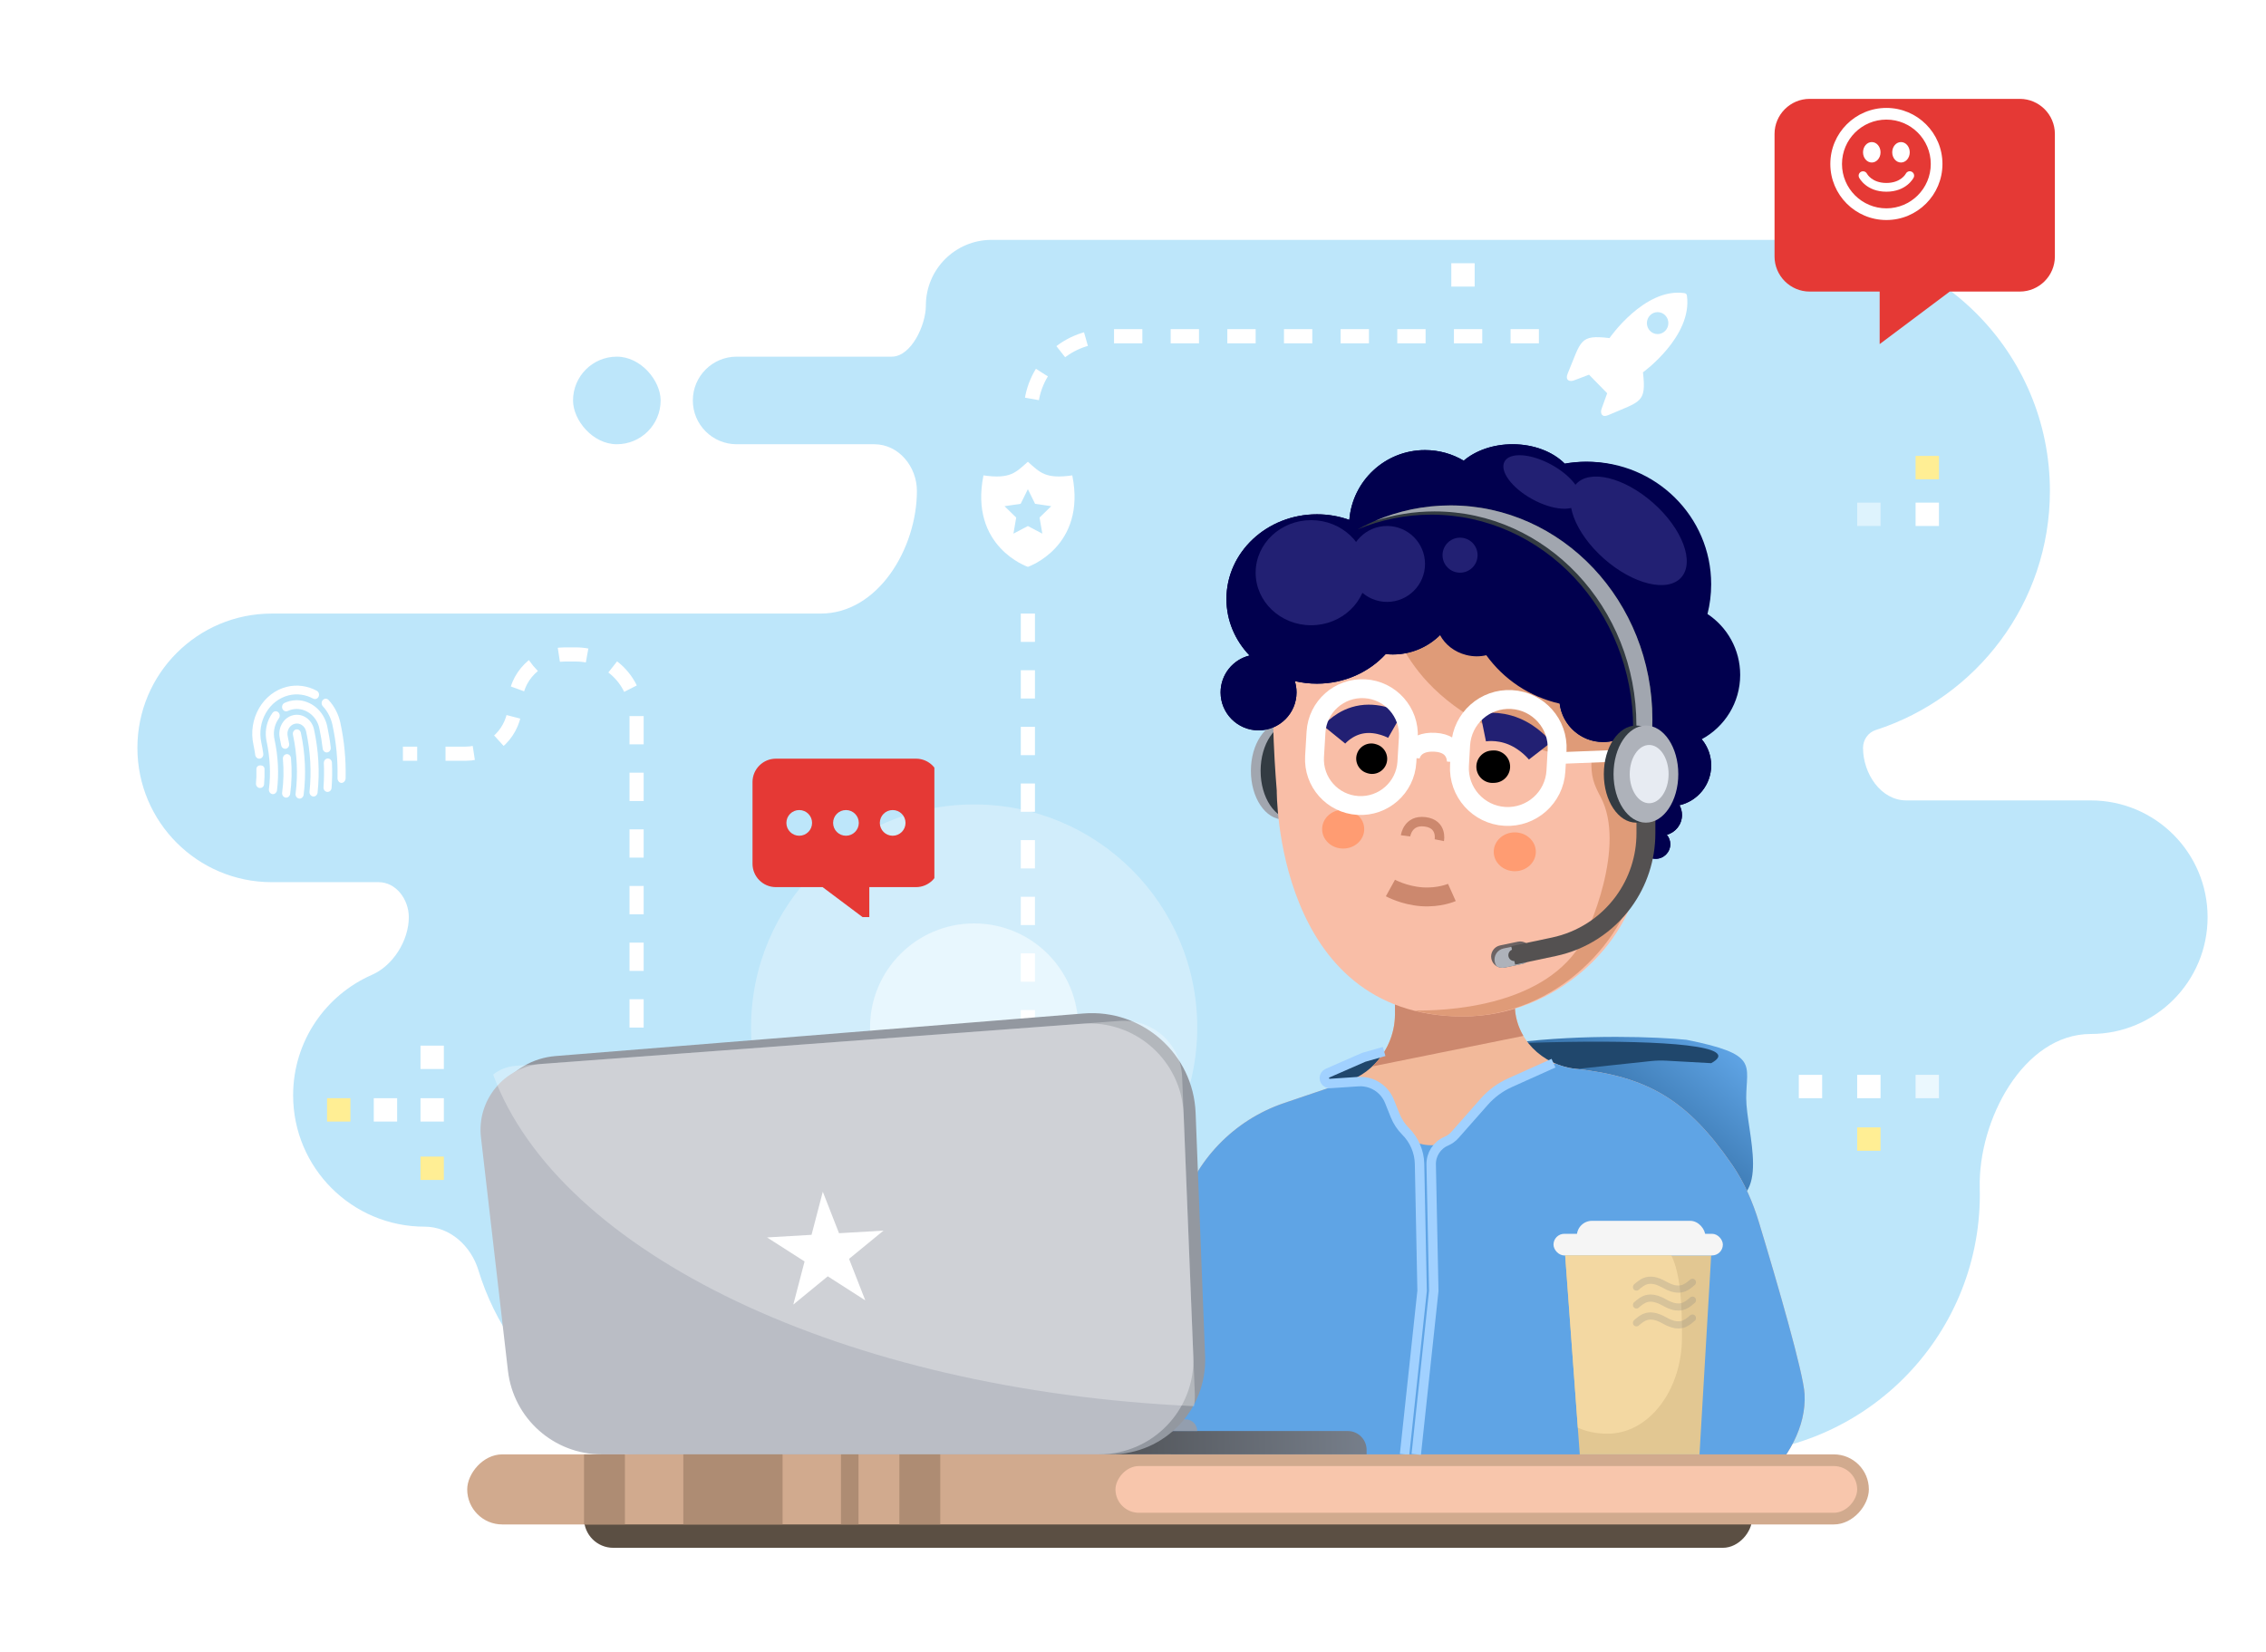 <svg width="240" height="175" viewBox="0 0 240 175" fill="none" xmlns="http://www.w3.org/2000/svg">
  <path
    d="M217.113 52.01C217.113 37.321 205.205 25.412 190.515 25.412H105.019C101.177 25.412 98.062 28.527 98.062 32.368C98.062 34.436 96.513 37.783 94.445 37.783H78.019C75.457 37.783 73.38 39.861 73.38 42.423C73.38 44.985 75.457 47.062 78.019 47.062H92.596C95.182 47.062 97.113 49.425 97.113 52.01C97.113 58.085 93 65 86.925 65H28.78C20.923 65 14.553 71.37 14.553 79.227C14.553 87.084 20.923 93.454 28.78 93.454H40.096C41.965 93.454 43.299 95.297 43.299 97.165C43.299 99.624 41.641 102.289 39.388 103.275C34.477 105.425 31.046 110.327 31.046 116.031C31.046 123.717 37.277 129.948 44.964 129.948C47.664 129.948 49.886 131.987 50.672 134.57C54.107 145.858 64.599 154.072 77.01 154.072H182.165C197.367 154.072 209.691 141.748 209.691 126.546C209.691 126.312 209.688 126.077 209.682 125.844C209.503 118.698 214.295 109.536 221.443 109.536C228.276 109.536 233.814 103.997 233.814 97.165C233.814 90.333 228.276 84.794 221.443 84.794H201.908C199.198 84.794 197.32 81.938 197.32 79.227C197.32 78.376 197.855 77.597 198.665 77.337C209.368 73.895 217.113 63.857 217.113 52.01Z"
    fill="#BDE6FA"/>
  <g clip-path="url(#clip0_67494_115785)">
    <path
      d="M31.348 77.278C31.117 77.337 30.973 77.586 31.027 77.835C31.47 79.894 31.567 82.051 31.306 84.074C31.274 84.328 31.438 84.562 31.673 84.597C31.693 84.6 31.713 84.602 31.733 84.602C31.944 84.602 32.128 84.434 32.158 84.202C32.433 82.067 32.331 79.793 31.864 77.625C31.811 77.375 31.579 77.222 31.348 77.278ZM30.352 79.891C30.116 79.914 29.942 80.14 29.963 80.395C30.068 81.612 30.041 82.814 29.882 83.965C29.847 84.219 30.009 84.455 30.244 84.493C30.265 84.496 30.286 84.498 30.308 84.498C30.517 84.498 30.701 84.332 30.733 84.102C30.901 82.877 30.931 81.6 30.82 80.31C30.798 80.055 30.581 79.864 30.352 79.891ZM31.026 75.772C30.541 75.893 30.129 76.212 29.866 76.668C29.602 77.124 29.519 77.664 29.632 78.186C29.686 78.439 29.735 78.693 29.778 78.946C29.82 79.198 30.05 79.365 30.278 79.319C30.512 79.272 30.666 79.031 30.623 78.779C30.578 78.511 30.526 78.244 30.469 77.976C30.408 77.695 30.453 77.405 30.595 77.159C30.738 76.913 30.96 76.741 31.22 76.676C31.759 76.54 32.297 76.905 32.422 77.485C32.884 79.626 33.005 81.772 32.782 83.862C32.754 84.117 32.924 84.347 33.159 84.376C33.176 84.378 33.193 84.379 33.209 84.379C33.425 84.379 33.611 84.205 33.636 83.969C33.87 81.772 33.744 79.52 33.26 77.275C33.028 76.198 32.028 75.523 31.026 75.772ZM29.535 76.101C29.683 75.9 29.651 75.608 29.464 75.449C29.277 75.29 29.008 75.326 28.861 75.525C28.785 75.629 28.715 75.737 28.65 75.849C28.184 76.657 28.036 77.611 28.236 78.536C28.603 80.241 28.689 81.993 28.484 83.602C28.452 83.855 28.616 84.089 28.851 84.124C28.872 84.127 28.891 84.129 28.911 84.129C29.122 84.129 29.306 83.96 29.336 83.728C29.555 82.008 29.464 80.14 29.073 78.326C28.926 77.642 29.035 76.937 29.38 76.34C29.428 76.256 29.479 76.177 29.535 76.101ZM34.707 80.352C34.47 80.365 34.287 80.582 34.299 80.838C34.338 81.694 34.326 82.554 34.263 83.394C34.243 83.649 34.419 83.873 34.656 83.894C34.668 83.895 34.679 83.895 34.691 83.895C34.913 83.895 35.101 83.712 35.119 83.469C35.185 82.589 35.198 81.689 35.157 80.792C35.146 80.536 34.939 80.345 34.707 80.352ZM34.602 79.712C34.62 79.712 34.638 79.711 34.656 79.708C34.892 79.677 35.058 79.445 35.029 79.191C34.943 78.435 34.816 77.672 34.655 76.925C34.313 75.333 32.954 74.177 31.424 74.177C31.182 74.177 30.94 74.206 30.704 74.265C30.509 74.314 30.317 74.382 30.134 74.467C29.916 74.569 29.816 74.842 29.91 75.077C30.005 75.313 30.258 75.421 30.476 75.319C30.611 75.255 30.754 75.205 30.898 75.169C31.069 75.126 31.246 75.105 31.424 75.105C32.558 75.105 33.565 75.958 33.818 77.136C33.972 77.851 34.093 78.582 34.176 79.305C34.203 79.54 34.388 79.712 34.602 79.712ZM36.051 76.577C35.855 75.666 35.423 74.83 34.801 74.156C34.634 73.975 34.362 73.976 34.193 74.157C34.025 74.338 34.025 74.635 34.192 74.817C34.701 75.368 35.054 76.058 35.213 76.801C35.614 78.658 35.793 80.564 35.746 82.429C35.74 82.685 35.926 82.938 36.164 82.938H36.176C36.408 82.938 36.599 82.706 36.605 82.454C36.654 80.511 36.468 78.512 36.051 76.577ZM27.458 80.374C27.478 80.374 27.5 80.373 27.521 80.369C27.756 80.332 27.918 80.096 27.884 79.843C27.832 79.46 27.763 79.068 27.678 78.676C27.444 77.591 27.616 76.47 28.164 75.522C28.71 74.576 29.567 73.915 30.573 73.663C31.442 73.447 32.367 73.574 33.167 74.008C33.378 74.124 33.637 74.031 33.744 73.802C33.851 73.573 33.765 73.294 33.553 73.179C32.576 72.648 31.445 72.495 30.379 72.759C29.148 73.068 28.102 73.875 27.434 75.031C26.765 76.19 26.554 77.559 26.841 78.886C26.92 79.253 26.984 79.62 27.033 79.977C27.064 80.208 27.248 80.374 27.458 80.374ZM27.586 81.082H27.571C27.334 81.082 27.148 81.237 27.156 81.493C27.173 82.017 27.158 82.47 27.113 82.971C27.089 83.226 27.262 83.452 27.499 83.477C27.512 83.478 27.527 83.478 27.541 83.478C27.759 83.478 27.946 83.332 27.968 83.092C28.017 82.551 28.034 82.026 28.016 81.461C28.007 81.21 27.817 81.082 27.586 81.082Z"
      fill="white"/>
  </g>
  <path
    d="M184.948 116.34C184.948 119.927 187.802 127.474 182.165 127.474C176.528 127.474 160.372 114.048 160.372 110.461C167.795 109.534 175.67 109.845 178.62 110.152C186.352 111.699 184.948 112.753 184.948 116.34Z"
    fill="url(#paint0_linear_67494_115785)"/>
  <path
    d="M143.505 112.32C146.763 110.433 188.041 108.918 181.237 112.629L176.481 112.365C175.941 112.335 175.4 112.349 174.863 112.406L162.494 113.728L146.033 114.757C146.033 114.757 135.031 115.578 143.505 112.32Z"
    fill="#20476C"/>
  <path
    d="M160.436 106.417V106.184C160.436 102.68 157.596 99.839 154.092 99.839C150.588 99.839 147.748 102.68 147.748 106.184V107.43C147.748 110.682 145.675 113.574 142.594 114.618L136.001 116.853C130.679 118.657 126.565 122.934 124.968 128.322L124.141 131.115C123.648 132.779 123.345 134.494 123.239 136.226L122.606 146.574C122.166 153.751 126.725 160.286 133.612 162.352C134.914 162.743 136.261 162.96 137.62 162.999L169.309 163.904C170.817 163.947 172.324 163.784 173.788 163.418L176.787 162.668C183.514 160.986 191.494 154.604 191.129 147.679C191.013 145.476 188.274 136.008 186.291 129.473C185.639 127.327 184.738 125.256 183.468 123.408C178.723 116.502 174.488 114.05 166.881 113.228C163.317 112.842 160.436 110.001 160.436 106.417Z"
    fill="#F2B99A"/>
  <path
    d="M160.436 106.184V106.417C160.436 107.633 160.768 108.763 161.345 109.741L145.341 112.974C146.843 111.569 147.748 109.578 147.748 107.429V106.184C147.748 105.217 147.964 104.3 148.351 103.48L160.128 104.224C160.328 104.841 160.436 105.5 160.436 106.184Z"
    fill="#CC886E"/>
  <path
    d="M141.635 114.943L136.002 116.853C130.679 118.657 126.565 122.934 124.968 128.323L124.141 131.115C123.648 132.779 123.345 134.494 123.239 136.226L122.606 146.574C122.166 153.751 126.725 160.286 133.612 162.352C134.914 162.743 136.261 162.96 137.62 162.999L169.309 163.904C170.817 163.947 172.324 163.784 173.788 163.418L176.787 162.668C183.514 160.986 191.494 154.604 191.13 147.68C191.014 145.476 188.274 136.008 186.291 129.473C185.64 127.327 184.738 125.256 183.468 123.408C178.723 116.502 174.488 114.05 166.881 113.228C166.121 113.146 165.392 112.952 164.716 112.663C163.839 112.898 158.758 114.33 157.007 116.472C156.32 117.312 155.677 118.308 155.09 119.356C153.621 121.976 149.317 122.027 148.262 119.216C147.22 116.439 145.052 114.485 145.052 114.485L141.635 114.943Z"
    fill="#5FA4E5"/>
  <path
    d="M146.598 111.392L144.433 112.01L140.609 113.683C140.162 113.879 140.146 114.506 140.582 114.724V114.724C140.673 114.77 140.775 114.79 140.877 114.783L143.858 114.585C144.813 114.521 145.749 114.873 146.426 115.549V115.549C146.743 115.867 146.993 116.246 147.16 116.663L147.763 118.171C148.015 118.799 148.397 119.376 148.875 119.855V119.855C149.789 120.768 150.324 122.01 150.349 123.301L150.619 136.752L148.763 154.072"
    stroke="#A1D1FF"/>
  <ellipse rx="3.429" ry="5.144" transform="matrix(-1 0 0 1 135.916 81.664)" fill="#A1A6AF"/>
  <ellipse rx="3.429" ry="5.144" transform="matrix(-1 0 0 1 136.945 81.664)" fill="#333B42"/>
  <path
    d="M154.93 107.68C165.038 107.68 172.577 99.642 173.434 93.172C174.29 86.702 173.434 76.311 173.434 76.311L148.761 63.763L135.226 72.193C134.369 73.696 135.226 83.761 135.226 83.761C135.226 83.761 135.055 107.68 154.93 107.68Z"
    fill="#F9BEA7"/>
  <path
    d="M173.434 92.355C172.577 99.189 165.038 107.68 154.929 107.68C153.053 107.68 151.355 107.455 149.818 107.047C152.864 107.095 163.088 106.748 167.295 100.22C168.333 98.61 172.268 89.566 169.524 84.422C168.791 83.048 168.499 82.248 168.557 80.533C168.557 80.533 163.663 80.415 156.804 76.557C151.169 73.388 149.259 69.916 148.091 67.793C147.837 67.332 147.619 66.934 147.405 66.618L156.878 65.649L173.434 74.543C173.434 74.543 174.29 85.52 173.434 92.355Z"
    fill="#DF9B78"/>
  <path d="M171.067 81.32C171.205 80.223 171.067 78.062 173.468 78.062L176.383 83.721C175.811 84.35 174.428 85.504 173.468 85.093C172.268 84.578 170.896 82.692 171.067 81.32Z"
    fill="black"/>
  <path d="M153.773 94.544C153.773 94.544 152.449 95.136 150.574 95C148.699 94.864 147.266 94.072 147.266 94.072" stroke="#CC886E" stroke-width="2"/>
  <path d="M157.085 77.068C157.085 77.068 158.592 76.761 160.331 77.475C162.07 78.189 163.12 79.545 163.12 79.545" stroke="#222073" stroke-width="3"/>
  <path d="M141.314 77.827C141.314 77.827 142.405 76.479 144.264 76.201C146.123 75.923 147.767 76.862 147.767 76.862" stroke="#222073" stroke-width="3"/>
  <ellipse rx="2.229" ry="2.058" transform="matrix(-1 0 0 1 160.436 90.237)" fill="#FF9C72"/>
  <ellipse rx="2.229" ry="2.058" transform="matrix(-1 0 0 1 142.261 87.836)" fill="#FF9C72"/>
  <path d="M152.441 89.007C152.441 89.007 152.787 87.3 150.939 87.061C149.091 86.822 148.868 88.545 148.868 88.545" stroke="#CC886E"/>
  <path d="M154.246 80.76C154.246 80.76 154.413 78.764 151.977 78.631C149.541 78.498 149.357 80.245 149.357 80.245" stroke="white" stroke-width="2"/>
  <path
    d="M171.63 82.899C171.328 84.384 172.136 85.802 173.435 86.067C174.734 86.331 176.033 85.342 176.335 83.857C176.637 82.372 175.829 80.954 174.53 80.69C173.231 80.425 171.932 81.415 171.63 82.899Z"
    fill="#EFC6B0"/>
  <path
    d="M156.369 81.332C156.428 82.279 157.244 82.999 158.191 82.939L158.331 82.93C159.278 82.871 159.997 82.055 159.938 81.108C159.878 80.161 159.063 79.442 158.116 79.501L157.975 79.51C157.028 79.57 156.309 80.385 156.369 81.332Z"
    fill="black"/>
  <path
    d="M146.844 80.883C147.117 80.042 146.657 79.139 145.816 78.865L145.738 78.84C144.897 78.566 143.993 79.026 143.72 79.867C143.446 80.708 143.906 81.611 144.747 81.885L144.826 81.91C145.667 82.184 146.57 81.724 146.844 80.883Z"
    fill="black"/>
  <path
    d="M154.578 81.086C154.416 83.906 156.572 86.324 159.393 86.486C162.213 86.648 164.631 84.493 164.793 81.672L164.917 79.508C165.079 76.687 162.924 74.269 160.103 74.108C157.282 73.946 154.864 76.101 154.702 78.922L154.578 81.086Z"
    stroke="white" stroke-width="2"/>
  <path
    d="M149.162 78.145C149.323 75.444 147.264 73.125 144.563 72.964C141.863 72.803 139.543 74.862 139.383 77.562L139.228 80.148C139.068 82.849 141.126 85.168 143.827 85.329C146.527 85.49 148.847 83.431 149.008 80.731L149.162 78.145Z"
    stroke="white" stroke-width="2"/>
  <path
    d="M160.765 99.76C161.413 99.624 162.049 100.041 162.185 100.69C162.32 101.338 161.904 101.974 161.255 102.11L159.375 102.502C159.335 102.511 159.294 102.517 159.254 102.521C158.649 102.585 158.082 102.181 157.955 101.573C157.82 100.924 158.236 100.288 158.885 100.153L160.765 99.76Z"
    fill="#6C6363"/>
  <path
    d="M161.98 100.228C162.078 100.361 162.149 100.517 162.185 100.689C162.32 101.338 161.904 101.974 161.255 102.11L159.375 102.502C159.07 102.566 158.768 102.508 158.519 102.36C158.421 102.227 158.35 102.071 158.314 101.899C158.179 101.25 158.595 100.614 159.244 100.478L161.124 100.086C161.429 100.022 161.731 100.08 161.98 100.228Z"
    fill="#AEB2BA"/>
  <ellipse cx="147.526" cy="62.216" rx="7.113" ry="7.113" fill="#C4C4C4"/>
  <ellipse cx="151.856" cy="56.649" rx="7.113" ry="7.113" fill="#C4C4C4"/>
  <ellipse cx="175.979" cy="72.113" rx="7.113" ry="7.113" fill="#C4C4C4"/>
  <circle cx="176.907" cy="81.082" r="4.33" fill="#C4C4C4"/>
  <circle cx="175.979" cy="86.34" r="2.165" fill="#C4C4C4"/>
  <circle cx="167.32" cy="62.216" r="11.443" fill="#C4C4C4"/>
  <ellipse cx="133.299" cy="73.35" rx="4.021" ry="4.021" fill="#C4C4C4"/>
  <ellipse cx="155.258" cy="65" rx="2.474" ry="2.474" fill="#C4C4C4"/>
  <circle cx="159.278" cy="53.557" r="3.402" fill="#C4C4C4"/>
  <circle cx="169.794" cy="73.969" r="4.639" fill="#C4C4C4"/>
  <ellipse cx="139.485" cy="63.453" rx="9.588" ry="8.969" fill="#C4C4C4"/>
  <path fill-rule="evenodd" clip-rule="evenodd"
    d="M155.026 48.802C156.274 47.737 158.132 47.062 160.206 47.062C162.475 47.062 164.484 47.869 165.72 49.111C166.441 48.984 167.182 48.917 167.938 48.917C174.941 48.917 180.619 54.595 180.619 61.598C180.619 63.186 180.326 64.706 179.793 66.108C181.777 67.37 183.093 69.588 183.093 72.113C183.093 74.568 181.85 76.732 179.959 78.01C180.748 78.795 181.237 79.882 181.237 81.082C181.237 83.139 179.803 84.861 177.88 85.303C178.048 85.611 178.144 85.964 178.144 86.34C178.144 87.342 177.464 88.185 176.54 88.432C176.769 88.702 176.907 89.051 176.907 89.433C176.907 90.287 176.215 90.979 175.361 90.979C174.507 90.979 173.814 90.287 173.814 89.433C173.814 88.832 174.157 88.311 174.658 88.055C174.145 87.659 173.814 87.038 173.814 86.34C173.814 85.692 174.099 85.111 174.549 84.715C173.362 83.942 172.577 82.604 172.577 81.082C172.577 80.203 172.84 79.384 173.29 78.701C172.847 78.52 172.426 78.295 172.033 78.033C171.369 78.4 170.606 78.608 169.794 78.608C167.233 78.608 165.156 76.533 165.155 73.972C161.347 73.119 158.186 70.553 156.523 67.126C156.153 67.347 155.72 67.474 155.258 67.474C154.43 67.474 153.697 67.067 153.248 66.443C151.952 68.194 149.871 69.33 147.526 69.33C147.269 69.33 147.015 69.316 146.765 69.29C145.007 71.207 142.397 72.423 139.485 72.423C138.675 72.423 137.889 72.329 137.138 72.152C137.256 72.531 137.32 72.933 137.32 73.35C137.32 75.571 135.519 77.371 133.299 77.371C131.078 77.371 129.278 75.571 129.278 73.35C129.278 71.458 130.586 69.87 132.348 69.443C130.824 67.855 129.897 65.755 129.897 63.453C129.897 58.5 134.189 54.484 139.485 54.484C140.692 54.484 141.848 54.693 142.912 55.075C143.242 50.936 146.705 47.68 150.928 47.68C152.425 47.68 153.826 48.089 155.026 48.802ZM155.288 62.479C155.264 62.495 155.239 62.511 155.215 62.526C155.229 62.526 155.243 62.526 155.258 62.526C155.269 62.526 155.28 62.526 155.291 62.526L155.288 62.479Z"
    fill="#01004E"/>
  <path
    d="M155.026 48.802C156.274 47.737 158.132 47.062 160.206 47.062C162.486 47.062 164.504 47.877 165.739 49.129C166.509 48.99 167.303 48.917 168.114 48.917C175.362 48.917 181.237 54.725 181.237 61.89C181.237 62.978 181.102 64.034 180.846 65.044C182.933 66.428 184.309 68.801 184.309 71.495C184.309 74.444 182.66 77.008 180.235 78.312C180.861 79.062 181.237 80.028 181.237 81.082C181.237 83.139 179.803 84.861 177.88 85.303C178.048 85.611 178.144 85.964 178.144 86.34C178.144 87.342 177.464 88.185 176.54 88.432C176.769 88.702 176.907 89.051 176.907 89.433C176.907 90.287 176.215 90.979 175.361 90.979C174.507 90.979 173.814 90.287 173.814 89.433C173.814 88.832 174.157 88.311 174.658 88.055C174.145 87.659 173.814 87.038 173.814 86.34C173.814 85.692 174.099 85.111 174.549 84.715C173.362 83.942 172.577 82.604 172.577 81.082C172.577 80.132 172.883 79.254 173.402 78.54C173.002 78.358 172.62 78.144 172.26 77.899C171.545 78.348 170.7 78.608 169.794 78.608C167.425 78.608 165.47 76.832 165.189 74.539C162.003 73.822 159.257 71.959 157.42 69.412C156.753 69.57 156.022 69.573 155.289 69.387C154.035 69.07 153.047 68.272 152.521 67.281C151.237 68.548 149.473 69.33 147.526 69.33C147.269 69.33 147.015 69.316 146.765 69.29C145.007 71.207 142.397 72.423 139.485 72.423C138.675 72.423 137.889 72.329 137.138 72.152C137.256 72.531 137.32 72.933 137.32 73.35C137.32 75.571 135.519 77.371 133.299 77.371C131.078 77.371 129.278 75.571 129.278 73.35C129.278 71.458 130.586 69.87 132.348 69.443C130.824 67.855 129.897 65.755 129.897 63.453C129.897 58.5 134.189 54.484 139.485 54.484C140.692 54.484 141.848 54.693 142.912 55.075C143.242 50.936 146.705 47.68 150.928 47.68C152.425 47.68 153.826 48.089 155.026 48.802Z"
    fill="#01004E"/>
  <rect x="165.513" y="79.671" width="5.339" height="1.237" transform="rotate(-2.245 165.513 79.671)" fill="white"/>
  <path d="M174.325 86.464V88.281C174.325 90.889 173.495 93.429 171.955 95.533V95.533C170.169 97.975 167.545 99.671 164.585 100.297L160.265 101.211" stroke="#545151" stroke-width="2"/>
  <path
    d="M151.592 54.521C148.844 54.521 146.217 55.07 143.804 56.072C146.745 54.455 150.086 53.542 153.628 53.542C165.438 53.542 175.011 63.693 175.011 76.214C175.011 77.606 174.893 78.969 174.666 80.292H172.777C172.907 79.278 172.975 78.244 172.975 77.192C172.975 64.671 163.401 54.521 151.592 54.521Z"
    fill="#333B42"/>
  <path
    d="M145.649 55.173C147.637 54.526 149.747 54.178 151.935 54.178C163.744 54.178 173.318 64.328 173.318 76.85C173.318 77.901 173.25 78.935 173.12 79.949H174.723C174.913 78.734 175.011 77.486 175.011 76.214C175.011 63.693 165.438 53.542 153.628 53.542C150.808 53.542 148.115 54.121 145.649 55.173Z"
    fill="#A1A6AF"/>
  <ellipse rx="3.429" ry="5.144" transform="matrix(-1 0 0 1 173.297 82.006)" fill="#333B42"/>
  <ellipse rx="3.429" ry="5.144" transform="matrix(-1 0 0 1 174.325 82.006)" fill="#AEB2BA"/>
  <ellipse rx="2.058" ry="3.086" transform="matrix(-1 0 0 1 174.668 82.006)" fill="#E7EBF2"/>
  <path d="M144.742 153.598C144.742 152.494 143.847 151.598 142.742 151.598H78.557V154.072H144.742V153.598Z" fill="url(#paint1_linear_67494_115785)"/>
  <path d="M126.804 151.598C126.804 150.915 126.25 150.361 125.567 150.361H124.948C124.265 150.361 123.711 150.915 123.711 151.598H126.804Z" fill="#939EAE"/>
  <path d="M121.237 151.598C121.237 150.915 120.683 150.361 120 150.361H119.381C118.698 150.361 118.144 150.915 118.144 151.598H121.237Z" fill="#939EAE"/>
  <path d="M115.67 151.598C115.67 150.915 115.116 150.361 114.433 150.361H113.814C113.131 150.361 112.577 150.915 112.577 151.598H115.67Z" fill="#939EAE"/>
  <path d="M110.103 151.598C110.103 150.915 109.549 150.361 108.866 150.361H108.247C107.564 150.361 107.01 150.915 107.01 151.598H110.103Z" fill="#939EAE"/>
  <path d="M104.536 151.598C104.536 150.915 103.982 150.361 103.299 150.361H102.68C101.997 150.361 101.443 150.915 101.443 151.598H104.536Z" fill="#939EAE"/>
  <path d="M98.969 151.598C98.969 150.915 98.415 150.361 97.732 150.361H97.113C96.43 150.361 95.876 150.915 95.876 151.598H98.969Z" fill="#939EAE"/>
  <path d="M93.402 151.598C93.402 150.915 92.848 150.361 92.165 150.361H91.546C90.863 150.361 90.309 150.915 90.309 151.598H93.402Z" fill="#939EAE"/>
  <path d="M87.835 151.598C87.835 150.915 87.281 150.361 86.598 150.361H85.979C85.296 150.361 84.742 150.915 84.742 151.598H87.835Z" fill="#939EAE"/>
  <path d="M162.99 35.619H117.216C112.775 35.619 109.175 39.219 109.175 43.66V43.66" stroke="white" stroke-width="1.5" stroke-dasharray="3 3"/>
  <path d="M108.866 65V124.897C108.866 130.42 104.389 134.897 98.866 134.897H77.32" stroke="white" stroke-width="1.5" stroke-dasharray="3 3"/>
  <ellipse opacity="0.5" cx="103.175" cy="108.849" rx="11.027" ry="11.027" fill="white"/>
  <ellipse opacity="0.3" cx="103.175" cy="108.849" rx="23.629" ry="23.629" fill="white"/>
  <path
    d="M67.423 126.856V75.765C67.423 72.211 64.542 69.33 60.988 69.33H59.811C56.907 69.33 54.553 71.684 54.553 74.588V74.588C54.553 77.492 52.199 79.846 49.295 79.846H42.673"
    stroke="white" stroke-width="1.5" stroke-dasharray="3 3"/>
  <path
    d="M126.632 117.901C126.389 111.652 120.99 106.862 114.756 107.365L58.858 111.873C53.944 112.269 50.554 116.973 51.733 121.76L57.817 146.463C58.917 150.932 62.925 154.072 67.527 154.072H117.644C123.32 154.072 127.857 149.354 127.636 143.683L126.632 117.901Z"
    fill="#9398A0"/>
  <path
    d="M125.362 118.021C125.136 112.368 120.27 108.029 114.628 108.448L57.375 112.707C53.408 113.002 50.484 116.54 50.941 120.491L53.8 145.221C54.383 150.266 58.655 154.072 63.734 154.072H116.396C122.076 154.072 126.615 149.348 126.388 143.673L125.362 118.021Z"
    fill="#BABDC5"/>
  <rect width="123.711" height="6.186" rx="3.093" transform="matrix(-1 0 0 1 185.567 157.784)" fill="#5B4F43"/>
  <rect width="148.454" height="7.423" rx="3.711" transform="matrix(-1 0 0 1 197.938 154.072)" fill="#D1AA8E"/>
  <rect width="78.557" height="4.948" rx="2.474" transform="matrix(-1 0 0 1 196.701 155.31)" fill="#F8C6AC"/>
  <rect opacity="0.8" width="4.33" height="7.423" transform="matrix(-1 0 0 1 99.588 154.072)" fill="#A5846D"/>
  <rect opacity="0.8" width="1.856" height="7.423" transform="matrix(-1 0 0 1 90.928 154.072)" fill="#A5846D"/>
  <rect opacity="0.8" width="4.33" height="7.423" transform="matrix(-1 0 0 1 66.186 154.072)" fill="#A5846D"/>
  <rect opacity="0.8" width="10.515" height="7.423" transform="matrix(-1 0 0 1 82.887 154.072)" fill="#A5846D"/>
  <g filter="url(#filter0_d_67494_115785)">
    <path
      d="M184.948 11.185V24.175C184.948 26.216 186.619 27.887 188.66 27.887H196.082V33.453L203.505 27.887H210.928C212.971 27.887 214.639 26.216 214.639 24.175V11.185C214.639 9.144 212.971 7.474 210.928 7.474H188.66C186.619 7.474 184.948 9.144 184.948 11.185Z"
      fill="#E53935"/>
  </g>
  <g clip-path="url(#clip1_67494_115785)">
    <path
      d="M199.794 11.433C203.073 11.433 205.732 14.091 205.732 17.371C205.732 20.651 203.073 23.309 199.794 23.309C196.515 23.309 193.856 20.651 193.856 17.37C193.856 14.091 196.515 11.433 199.794 11.433ZM199.794 22.071C202.39 22.071 204.495 19.967 204.495 17.37C204.495 14.774 202.39 12.67 199.794 12.67C197.198 12.67 195.092 14.774 195.092 17.371C195.092 19.968 197.198 22.071 199.794 22.071ZM201.34 17.216C200.827 17.216 200.412 16.732 200.412 16.134C200.412 15.536 200.828 15.051 201.34 15.051C201.852 15.051 202.268 15.536 202.268 16.134C202.268 16.732 201.852 17.216 201.34 17.216ZM198.247 17.216C197.735 17.216 197.32 16.732 197.32 16.134C197.32 15.536 197.735 15.051 198.247 15.051C198.76 15.051 199.175 15.536 199.175 16.134C199.175 16.731 198.76 17.216 198.247 17.216ZM197.109 18.197C197.333 18.082 197.613 18.171 197.732 18.395C197.753 18.436 198.27 19.381 199.793 19.381C201.309 19.381 201.829 18.445 201.855 18.396C201.971 18.17 202.246 18.078 202.476 18.192C202.705 18.308 202.798 18.586 202.683 18.815C202.652 18.877 201.911 20.308 199.793 20.308C197.675 20.308 196.935 18.876 196.905 18.815C196.791 18.588 196.882 18.314 197.109 18.197Z"
      fill="white"/>
  </g>
  <g clip-path="url(#clip2_67494_115785)">
    <g filter="url(#filter1_d_67494_115785)">
      <path
        d="M94.021 77.371H79.175C77.813 77.371 76.701 78.484 76.701 79.845V88.505C76.701 89.866 77.813 90.979 79.175 90.979H84.124L89.072 94.691V90.979H94.021C95.382 90.979 96.495 89.866 96.495 88.505V79.845C96.495 78.484 95.382 77.371 94.021 77.371ZM81.65 85.536C80.899 85.536 80.289 84.927 80.289 84.175C80.289 83.423 80.897 82.814 81.65 82.814C82.402 82.814 83.01 83.423 83.01 84.175C83.01 84.926 82.4 85.536 81.65 85.536ZM86.598 85.536C85.847 85.536 85.237 84.927 85.237 84.175C85.237 83.423 85.846 82.814 86.598 82.814C87.35 82.814 87.959 83.423 87.959 84.175C87.959 84.926 87.349 85.536 86.598 85.536ZM91.546 85.536C90.796 85.536 90.186 84.927 90.186 84.175C90.186 83.423 90.794 82.814 91.546 82.814C92.299 82.814 92.907 83.423 92.907 84.175C92.907 84.926 92.297 85.536 91.546 85.536Z"
        fill="#E53935"/>
    </g>
  </g>
  <rect width="2.474" height="2.474" transform="matrix(-1 0 0 1 156.186 27.887)" fill="white"/>
  <rect width="2.474" height="2.474" transform="matrix(-1 0 0 1 102.062 22.938)" fill="white"/>
  <rect width="2.474" height="2.474" transform="matrix(-1 0 0 1 47.01 116.34)" fill="white"/>
  <rect width="2.474" height="2.474" transform="matrix(-1 0 0 1 47.01 122.526)" fill="#FFEE94"/>
  <rect width="2.474" height="2.474" transform="matrix(-1 0 0 1 37.113 116.34)" fill="#FFEE94"/>
  <rect width="2.474" height="2.474" transform="matrix(-1 0 0 1 205.361 48.299)" fill="#FFEE94"/>
  <rect width="2.474" height="2.474" transform="matrix(-1 0 0 1 199.175 119.433)" fill="#FFEE94"/>
  <rect width="2.474" height="2.474" transform="matrix(-1 0 0 1 205.361 53.247)" fill="white"/>
  <rect opacity="0.5" width="2.474" height="2.474" transform="matrix(-1 0 0 1 199.175 53.247)" fill="white"/>
  <rect opacity="0.7" width="2.474" height="2.474" transform="matrix(-1 0 0 1 205.361 113.866)" fill="white"/>
  <rect width="2.474" height="2.474" transform="matrix(-1 0 0 1 199.175 113.866)" fill="white"/>
  <rect width="2.474" height="2.474" transform="matrix(-1 0 0 1 192.99 113.866)" fill="white"/>
  <rect width="2.474" height="2.474" transform="matrix(-1 0 0 1 42.062 116.34)" fill="white"/>
  <rect width="2.474" height="2.474" transform="matrix(-1 0 0 1 87.216 60.051)" fill="white"/>
  <rect width="2.474" height="2.474" transform="matrix(-1 0 0 1 47.01 110.773)" fill="white"/>
  <path opacity="0.3"
    d="M126.459 148.964C126.534 148.535 126.565 148.092 126.547 147.639L125.204 114.076C125.064 110.58 122.055 107.895 118.565 108.155L54.601 112.913C53.7 112.98 52.886 113.317 52.23 113.839C59.174 132.742 89.322 147.294 126.459 148.964Z"
    fill="white"/>
  <path d="M87.146 126.248L88.864 130.643L93.575 130.368L89.926 133.36L91.644 137.755L87.671 135.209L84.022 138.201L85.215 133.635L81.242 131.09L85.953 130.814L87.146 126.248Z"
    fill="white"/>
  <rect x="167.01" y="129.33" width="13.608" height="3.207" rx="1.604" fill="#F5F5F5"/>
  <path d="M165.773 132.996H181.237L180 154.072H167.32L165.773 132.996Z" fill="#E2C792"/>
  <rect x="164.536" y="130.705" width="17.938" height="2.291" rx="1.145" fill="#F5F5F5"/>
  <path
    d="M164.536 112.629L159.924 114.704C158.887 115.171 157.961 115.854 157.209 116.707L154.102 120.228C153.845 120.519 153.526 120.749 153.169 120.902V120.902C152.188 121.323 151.561 122.296 151.582 123.363L151.856 136.753L150 154.072"
    stroke="#A1D1FF"/>
  <ellipse cx="138.866" cy="60.67" rx="5.876" ry="5.567" fill="#222073"/>
  <ellipse cx="146.907" cy="59.742" rx="4.021" ry="4.021" fill="#222073"/>
  <ellipse cx="172.491" cy="56.234" rx="7.448" ry="3.938" transform="rotate(41.479 172.491 56.234)" fill="#222073"/>
  <ellipse cx="163.309" cy="51.058" rx="4.51" ry="2.088" transform="rotate(28.676 163.309 51.058)" fill="#222073"/>
  <ellipse cx="154.639" cy="58.814" rx="1.856" ry="1.856" fill="#222073"/>
  <ellipse cx="160.373" cy="101.188" rx="0.619" ry="0.623" fill="#545151"/>
  <path d="M170.271 151.882C174.619 151.882 178.144 147.303 178.144 141.656C178.144 138.303 178.026 135.07 177.02 132.996H165.773L167.113 151.25C168.018 151.654 169.064 151.882 170.271 151.882Z"
    fill="#F3D8A2"/>
  <g opacity="0.5" clip-path="url(#clip3_67494_115785)">
    <path opacity="0.5"
      d="M173.558 136.638C174.207 136.081 174.719 135.641 176.109 136.426C176.776 136.803 177.315 136.946 177.763 136.945C178.548 136.945 179.057 136.508 179.496 136.131C179.653 135.996 179.673 135.757 179.542 135.597C179.409 135.437 179.175 135.416 179.018 135.551C178.37 136.108 177.858 136.548 176.468 135.762C174.632 134.726 173.771 135.464 173.08 136.058C172.924 136.193 172.904 136.431 173.035 136.592C173.167 136.752 173.401 136.773 173.558 136.638ZM179.018 137.446C178.37 138.003 177.858 138.444 176.468 137.657C174.632 136.62 173.771 137.359 173.08 137.953C172.924 138.087 172.903 138.327 173.035 138.487C173.167 138.647 173.401 138.668 173.558 138.533C174.207 137.976 174.719 137.536 176.109 138.321C176.776 138.699 177.315 138.84 177.763 138.84C178.548 138.84 179.057 138.404 179.496 138.026C179.653 137.891 179.673 137.652 179.542 137.492C179.41 137.331 179.175 137.311 179.018 137.446ZM179.018 139.341C178.37 139.898 177.858 140.339 176.468 139.553C174.632 138.516 173.771 139.254 173.08 139.848C172.924 139.983 172.903 140.222 173.035 140.382C173.167 140.543 173.401 140.563 173.558 140.428C174.207 139.871 174.719 139.432 176.109 140.216C176.776 140.594 177.315 140.736 177.763 140.736C178.548 140.736 179.057 140.299 179.496 139.921C179.653 139.787 179.673 139.547 179.542 139.387C179.41 139.227 179.175 139.207 179.018 139.341Z"
      fill="#828282"/>
  </g>
  <g clip-path="url(#clip4_67494_115785)">
    <path
      d="M174.012 39.443C174.012 39.443 179.252 35.662 178.671 31.334C178.658 31.24 178.627 31.176 178.587 31.136C178.547 31.095 178.486 31.063 178.392 31.05C174.164 30.456 170.469 35.817 170.469 35.817C167.264 35.433 167.497 36.072 166.035 39.585C165.755 40.254 166.209 40.485 166.706 40.297C167.203 40.11 168.3 39.695 168.3 39.695L170.223 41.66C170.223 41.66 169.818 42.784 169.634 43.292C169.45 43.802 169.675 44.266 170.331 43.98C173.763 42.483 174.388 42.722 174.012 39.443ZM174.761 35.052C174.317 34.597 174.317 33.861 174.761 33.406C175.205 32.953 175.924 32.953 176.369 33.406C176.813 33.86 176.813 34.596 176.369 35.052C175.924 35.505 175.204 35.505 174.761 35.052Z"
      fill="white"/>
  </g>
  <g clip-path="url(#clip5_67494_115785)">
    <path
      d="M113.57 50.36C110.715 50.773 110.15 50.051 108.866 48.918C107.582 50.051 107.017 50.773 104.162 50.36C102.641 57.936 108.866 60.052 108.866 60.052C108.866 60.052 115.091 57.936 113.57 50.36ZM110.396 56.532L108.866 55.727L107.337 56.532L107.629 54.829L106.392 53.623L108.101 53.374L108.866 51.825L109.631 53.374L111.34 53.623L110.103 54.828L110.396 56.532Z"
      fill="white"/>
  </g>
  <rect x="60.692" y="37.783" width="9.278" height="9.278" rx="4.639" fill="#BDE6FA"/>
  <defs>
    <filter id="filter0_d_67494_115785" x="184.948" y="7.474" width="32.691" height="28.98" filterUnits="userSpaceOnUse" color-interpolation-filters="sRGB">
      <feFlood flood-opacity="0" result="BackgroundImageFix"/>
      <feColorMatrix in="SourceAlpha" type="matrix" values="0 0 0 0 0 0 0 0 0 0 0 0 0 0 0 0 0 0 127 0" result="hardAlpha"/>
      <feOffset dx="3" dy="3"/>
      <feColorMatrix type="matrix" values="0 0 0 0 0 0 0 0 0 0 0 0 0 0 0 0 0 0 0.1 0"/>
      <feBlend mode="normal" in2="BackgroundImageFix" result="effect1_dropShadow_67494_115785"/>
      <feBlend mode="normal" in="SourceGraphic" in2="effect1_dropShadow_67494_115785" result="shape"/>
    </filter>
    <filter id="filter1_d_67494_115785" x="76.701" y="77.371" width="22.794" height="20.32" filterUnits="userSpaceOnUse" color-interpolation-filters="sRGB">
      <feFlood flood-opacity="0" result="BackgroundImageFix"/>
      <feColorMatrix in="SourceAlpha" type="matrix" values="0 0 0 0 0 0 0 0 0 0 0 0 0 0 0 0 0 0 127 0" result="hardAlpha"/>
      <feOffset dx="3" dy="3"/>
      <feColorMatrix type="matrix" values="0 0 0 0 0 0 0 0 0 0 0 0 0 0 0 0 0 0 0.1 0"/>
      <feBlend mode="normal" in2="BackgroundImageFix" result="effect1_dropShadow_67494_115785"/>
      <feBlend mode="normal" in="SourceGraphic" in2="effect1_dropShadow_67494_115785" result="shape"/>
    </filter>
    <linearGradient id="paint0_linear_67494_115785" x1="183.711" y1="111.392" x2="175.361" y2="120.979" gradientUnits="userSpaceOnUse">
      <stop stop-color="#5FA4E5"/>
      <stop offset="1" stop-color="#3975AD"/>
    </linearGradient>
    <linearGradient id="paint1_linear_67494_115785" x1="145.052" y1="153.145" x2="111.649" y2="154.072" gradientUnits="userSpaceOnUse">
      <stop stop-color="#777F8B"/>
      <stop offset="1" stop-color="#484A4D"/>
    </linearGradient>
    <clipPath id="clip0_67494_115785">
      <rect width="12.371" height="12.371" fill="white" transform="translate(25.361 72.423)"/>
    </clipPath>
    <clipPath id="clip1_67494_115785">
      <rect width="12.371" height="12.371" fill="white" transform="matrix(-1 0 0 1 205.979 11.185)"/>
    </clipPath>
    <clipPath id="clip2_67494_115785">
      <rect width="24.742" height="24.742" fill="white" transform="translate(74.227 72.423)"/>
    </clipPath>
    <clipPath id="clip3_67494_115785">
      <rect width="7.423" height="7.423" fill="white" transform="translate(172.577 134.278)"/>
    </clipPath>
    <clipPath id="clip4_67494_115785">
      <rect width="14.845" height="14.845" fill="white" transform="translate(165.155 29.742)"/>
    </clipPath>
    <clipPath id="clip5_67494_115785">
      <rect width="12.371" height="12.371" fill="white" transform="translate(102.68 48.299)"/>
    </clipPath>
  </defs>
</svg>
